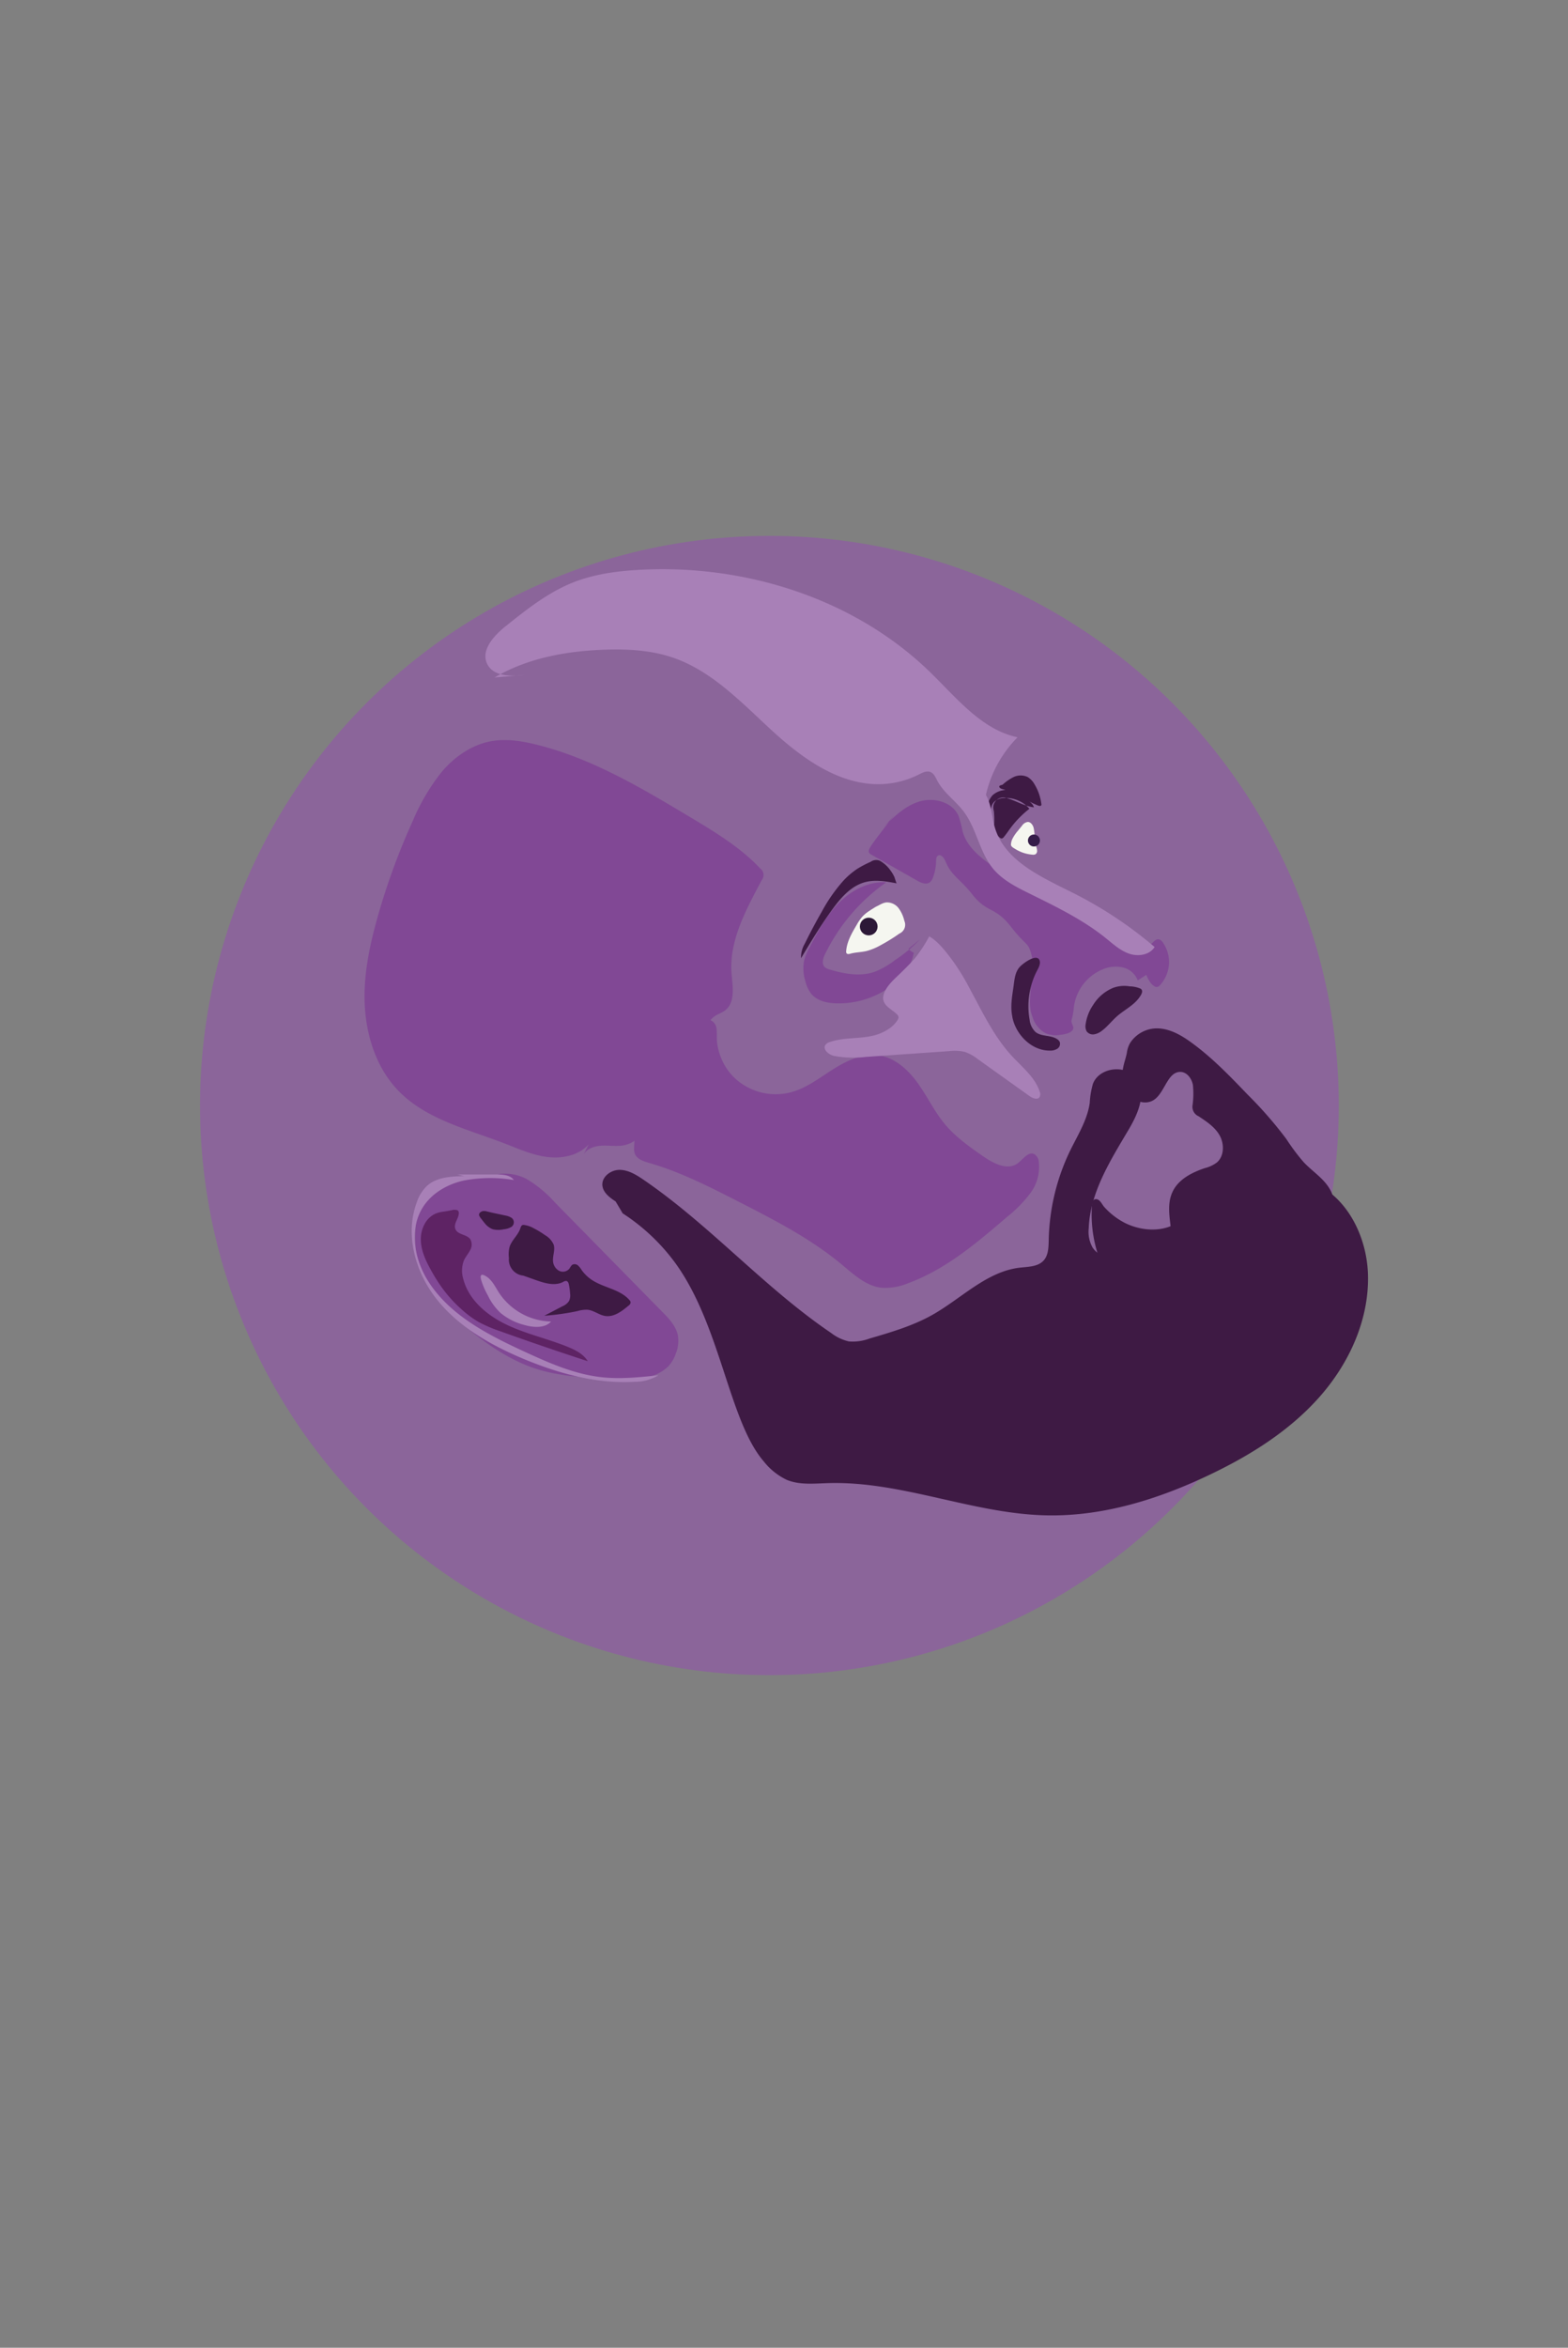 <svg xmlns="http://www.w3.org/2000/svg" viewBox="0 0 412.97 618.07"><rect x="0" y="0" width="412.97" height="618.07" fill="#808080" stroke="none"/><defs><style>.cls-1{fill:#8b659a;}.cls-2{fill:#f5f6f0;}.cls-3{fill:#3e1a44;}.cls-4{fill:#814895;}.cls-5{fill:#a880b7;}.cls-6{fill:#5e2364;}.cls-7{fill:#2c1837;}.cls-8{fill:#351d49;}</style></defs><g id="Layer_2" data-name="Layer 2"><circle class="cls-1" cx="202.64" cy="291.04" r="149.96"/><path class="cls-2" d="M231.3,238.41a20.85,20.85,0,0,0-2.32,1.38,9.35,9.35,0,0,0-1.88,1.55,12.12,12.12,0,0,0-1.47,2.14c-1.27,2.15-2.58,4.4-2.77,6.89a.84.84,0,0,0,.1.59c.23.3.68.2,1,.11,1.36-.38,2.79-.37,4.17-.68a15.59,15.59,0,0,0,3.81-1.56,47.24,47.24,0,0,0,4.94-3.06,2.53,2.53,0,0,0,1.3-3.35,9,9,0,0,0-1.51-3.33,3.85,3.85,0,0,0-3.2-1.52c-1.22.12-2.24,1-3.39,1.41"/><path class="cls-2" d="M271.92,225a1.42,1.42,0,0,0,.74-.08,1,1,0,0,0,.49-.88,3.35,3.35,0,0,0-.19-1,14.65,14.65,0,0,1-.45-2.62,13.87,13.87,0,0,0-.28-2.5c-.21-.75-.77-1.55-1.56-1.53a2.21,2.21,0,0,0-1.51,1l-1.07,1.32a10.36,10.36,0,0,0-1.35,1.94,3.79,3.79,0,0,0-.48,1.71c0,.54.69.87,1.09,1.12a10.63,10.63,0,0,0,2.07,1A10.23,10.23,0,0,0,271.92,225Z"/><path class="cls-3" d="M296,286c1.08,3.37,5.41,5.55,8.22,3.33,2.64-2.09,3.36-7.14,6.63-7.14,1.72,0,3,1.69,3.33,3.42a22.67,22.67,0,0,1-.09,5.33,2.71,2.71,0,0,0,1.59,2.93c2.08,1.38,4.26,2.8,5.52,5s1.27,5.45-.69,7.15a8.8,8.8,0,0,1-3.15,1.49c-3.4,1.13-7,2.93-8.55,6.27-2.17,4.62.41,10-.34,15-.3,2-1.12,3.9-1.17,5.91-.09,4.06,2.94,7.3,5.95,9.81a36,36,0,0,0,11.26,6.82,18,18,0,0,0,13-.27c4.58-2.06,8-6.39,10-11.11s2.87-9.83,3.62-14.9c.58-3.9,1.08-8.1-.65-11.54-1.59-3.15-4.74-5-7.13-7.55a54.37,54.37,0,0,1-4.55-6.08,106.58,106.58,0,0,0-10.22-11.72c-4.68-4.88-9.39-9.78-14.85-13.72-2.74-2-5.84-3.75-9.24-3.7a8.46,8.46,0,0,0-6.84,3.83,7.08,7.08,0,0,0-.87,2.65c-.27,1.36-.77,2.67-1,4A9.66,9.66,0,0,0,296,286Z"/><path class="cls-3" d="M296.37,322c4.09,2,9.14,2.34,12.87.37a21.76,21.76,0,0,1,3.41-1.8,3.86,3.86,0,0,1,3.84.67,4.57,4.57,0,0,1,1,2.69l.67,4.94c.49,3.63,1,7.32.34,10.83s-2.6,6.9-6,8.48c-4.79,2.23-11.28.22-15.4-3.56s-6.3-8.92-7.81-14a34.57,34.57,0,0,1-1.74-12.75c.07-.72,0-2.14,1.07-2.18s1.63,1.41,2.16,2A18.89,18.89,0,0,0,296.37,322Z"/><path class="cls-3" d="M162.14,316.3c-1.59-1.05-3.34-2.36-3.49-4.26-.18-2.29,2.29-4.09,4.58-4.06s4.37,1.31,6.27,2.61c17.56,12,31.79,28.39,49.4,40.33a12,12,0,0,0,4.66,2.22,12.53,12.53,0,0,0,5.43-.75c5.68-1.66,11.42-3.34,16.58-6.24,7.67-4.33,14.28-11.41,23-12.42,2.21-.26,4.73-.22,6.25-1.84,1.33-1.43,1.34-3.58,1.39-5.53a56.65,56.65,0,0,1,5.68-23.53c2-4.06,4.48-8,5.12-12.47a22,22,0,0,1,.85-5.07c1.74-4.44,8.94-5.17,11.54-1.18s.26,9.21-2.15,13.28c-4.82,8.14-10.16,16.55-10.51,26a8.45,8.45,0,0,0,1,5c2.28,3.53,7.48,2.87,11.62,3.62,11.17,2,17.32,16.39,28.64,17.33,8.12.68,15.22-6.44,17.41-14.29s.67-16.2-.86-24.2c9.86,3.35,15.47,14.35,15.74,24.76.32,11.88-5,23.44-12.92,32.32s-18.21,15.29-28.94,20.39c-13.42,6.39-28,10.94-42.89,10.61-19.42-.42-38.11-9.1-57.53-8.48-3.64.11-7.44.53-10.8-.87a17,17,0,0,1-6.07-4.87c-9.2-10.64-11.33-35.9-23.39-52.35A52.42,52.42,0,0,0,164,319.43"/><path class="cls-4" d="M242.25,247.35a37,37,0,0,1-6.43,5.33,22.59,22.59,0,0,1-5.32,3.11c-3.85,1.38-8.12.61-12-.56a3,3,0,0,1-1.28-.62c-.89-.87-.45-2.36.1-3.47a49.59,49.59,0,0,1,16.1-18.86c-4.66-.29-9.16,2.09-12.45,5.39s-5.54,7.48-7.69,11.61a14.64,14.64,0,0,0-1.53,3.77,11.26,11.26,0,0,0,.37,5.28,8.63,8.63,0,0,0,1.63,3.41c1.54,1.77,4.07,2.32,6.42,2.4a23.39,23.39,0,0,0,14.34-4.37c3-2.19,5.62-5.33,6.14-9a2.91,2.91,0,0,1-1.38-1"/><path class="cls-4" d="M262.65,229.11c2.63,2.44,6.49,2.85,9.88,4a41.48,41.48,0,0,1,8,4.26l16.58,10.38c1.81,1.14,4.26,2.26,5.93.92.7-.56,1.3-1.55,2.18-1.38a1.77,1.77,0,0,1,1,.76,9,9,0,0,1-.71,11.31,1.38,1.38,0,0,1-.72.47,1.29,1.29,0,0,1-.88-.26c-1.81-1.23-2-3.86-3.49-5.48a6.55,6.55,0,0,0-4.83-1.81c-1.77,0-3.52.36-5.29.48a4.84,4.84,0,0,1-1.82-.16,5.93,5.93,0,0,1-2.46-2.08,75.44,75.44,0,0,0-6.76-6.74,56.28,56.28,0,0,0-6.3-5.24c-4.77-3.25-10.77-5.28-13.77-10.22a14.25,14.25,0,0,1,7.08,2.57"/><path class="cls-4" d="M232.55,218c2.76-2.9,5.77-5.84,9.61-7s8.7.14,10.3,3.81a34.35,34.35,0,0,1,1.09,4.16c1.4,4.8,6,7.77,10.16,10.57a124.8,124.8,0,0,1,19.2,16c1.57,1.61,3.47,3.4,5.7,3.11a18.43,18.43,0,0,0,2.3-.69,8.3,8.3,0,0,1,7,1.59,22.31,22.31,0,0,1,4.9,5.52.84.84,0,0,1,.21.74.81.81,0,0,1-.37.36l-3,1.93a5.5,5.5,0,0,0-3.88-3.4,8.61,8.61,0,0,0-5.27.46,12.44,12.44,0,0,0-7.7,10.26c-.2,2.26-.69,3.11-.6,3.55.21,1,.63,1.3.45,1.89-.37,1.2-2.62,1.48-3.38,1.57a6.67,6.67,0,0,1-4.08-.53,7.14,7.14,0,0,1-3.23-4.11c-.93-2.38-.76-4.45-.48-7.73s.81-4.35.46-7a11.3,11.3,0,0,0-.81-3.34c-.66-1.53-1.73-1.69-4.86-5.73-4.24-5.47-6.3-3.49-10.33-8.69-3-3.83-5.4-4.75-6.93-8.57-.36-.89-1.25-2-2-1.45-.44.3-.46.93-.47,1.46a12.68,12.68,0,0,1-.78,4.18,2.83,2.83,0,0,1-.9,1.38c-1,.69-2.31.1-3.34-.49L229.51,225a1.29,1.29,0,0,1-.67-.65,1.24,1.24,0,0,1,.08-.8c.39-1.14,6.45-8.7,6.73-9.06"/><path class="cls-4" d="M193.08,283.39a15.78,15.78,0,0,0,14.83,4.26c4.23-1,7.79-3.8,11.47-6.13s8-4.35,12.25-3.66,7.69,3.91,10.19,7.43,4.37,7.49,7.15,10.79,6.44,5.87,10,8.35c2.71,1.88,6.39,3.78,9.05,1.83,1.45-1.06,2.82-3.22,4.42-2.41a2.63,2.63,0,0,1,1.15,2,11.59,11.59,0,0,1-2.24,8.29,34.76,34.76,0,0,1-6.16,6.26c-7.94,6.82-16.12,13.78-25.95,17.39A15.54,15.54,0,0,1,232,339c-4-.53-7.21-3.53-10.34-6.13-8.13-6.78-17.64-11.66-27.06-16.48-7.65-3.91-15.35-7.85-23.61-10.23-1.52-.44-3.29-1-3.82-2.52a4.3,4.3,0,0,1-.16-1.6c.17-5.77,2.37-11.26,4.54-16.61,2.56-6.31,5.36-12.91,10.76-17.05a2.77,2.77,0,0,1,2.19-.75,11.83,11.83,0,0,1,2.42.86,2.69,2.69,0,0,1,1.76,2.09c.22,1.4,0,2.83.23,4.24a16.28,16.28,0,0,0,1.28,4.32A15.31,15.31,0,0,0,193.08,283.39Z"/><path class="cls-4" d="M153.55,304.21c.86-1.83,3.1-2.54,5.12-2.61s4.07.31,6-.17c4.12-1,6.42-5.41,7.55-9.5s1.73-8.58,4.51-11.79c2.17-2.51,5.44-3.94,7.38-6.62,1.44-2,2.13-4.59,4.14-6,.86-.58,1.89-.89,2.72-1.52,2.75-2.1,2-6.31,1.7-9.77-.65-8.68,3.86-16.8,7.93-24.49a2.15,2.15,0,0,0-.4-3.12c-5.14-5.49-11.67-9.44-18.11-13.31-13-7.78-26.15-15.67-40.82-19.28-4-1-8.16-1.63-12.19-.85-5,1-9.37,4.08-12.67,7.94a54.46,54.46,0,0,0-7.73,13.08,178.07,178.07,0,0,0-9.06,24.63c-2.25,7.86-4,16-3.53,24.15s3.21,16.43,8.93,22.27c7.29,7.46,18.07,10,27.79,13.74,3.71,1.43,7.38,3.11,11.33,3.6s8.31-.39,10.94-3.37"/><path class="cls-3" d="M293.15,260.07a11.29,11.29,0,0,0-5.22,4.45,11.92,11.92,0,0,0-2,5.12,2.79,2.79,0,0,0,.28,1.89,2.05,2.05,0,0,0,1.94.77,4.36,4.36,0,0,0,2-.9c1.52-1.12,2.67-2.66,4.09-3.9,1.91-1.66,4.34-2.81,5.83-4.91.45-.63,1.22-1.75.31-2.32a7.42,7.42,0,0,0-2.85-.6A8.49,8.49,0,0,0,293.15,260.07Z"/><path class="cls-3" d="M222.19,231.78a42.47,42.47,0,0,0-5.71,8.15q-2.4,4.17-4.51,8.48a7.14,7.14,0,0,0-1,3.85c2.63-4.38,5.27-8.78,8.29-12.91,2.23-3.06,4.91-6.12,8.56-7.11,2.71-.73,5.58-.21,8.33.31-.07,0-.55-1.6-.64-1.78a10.07,10.07,0,0,0-1-1.64,8.55,8.55,0,0,0-2.79-2.53,2.49,2.49,0,0,0-2.41.28,28.56,28.56,0,0,0-3.51,1.84A20.67,20.67,0,0,0,222.19,231.78Z"/><path class="cls-3" d="M261.05,214.23a3.71,3.71,0,0,1-.07-.67,3.38,3.38,0,0,1,.85-2.47,3.91,3.91,0,0,1,2.51-1,8.16,8.16,0,0,1,6.78,2.83,26.26,26.26,0,0,0-4.92,5c-.61.82-1.18,1.67-1.83,2.46a1,1,0,0,1-.47.35c-.28.06-.54-.16-.75-.36a4.09,4.09,0,0,1-1.24-1.79,4.51,4.51,0,0,1-.1-1.1,23.07,23.07,0,0,0-.05-3.9,5,5,0,0,1-.17-1.08,2.66,2.66,0,0,1,3.62-2.38c2.41.69,4.61,2.13,7.1,2.42a2.51,2.51,0,0,0-.82-1.22,11.5,11.5,0,0,0-4.75-3.08,5.48,5.48,0,0,0-5.34,1.13,5.69,5.69,0,0,0-1.36,4.5,9.79,9.79,0,0,0,.33,1.78c.07.25.31,1.5.57,1.56s.48-1,.46-1.29C261.34,215.32,261.16,214.79,261.05,214.23Z"/><path class="cls-3" d="M263.68,206.94a12.8,12.8,0,0,1,3.17-2.32,4.32,4.32,0,0,1,3.81-.06,5.23,5.23,0,0,1,1.82,1.94,13.22,13.22,0,0,1,1.79,5.18.57.57,0,0,1,0,.26c-.11.3-.53.25-.82.14-3.26-1.27-6.14-3.49-9.52-4.36-.42-.11-.95-.49-.68-.82a.63.63,0,0,1,.31-.17c.85-.26,1.7-.51,2.57-.73"/><path class="cls-3" d="M266.82,268.58c1.23,4.35,5.21,8.06,9.72,8a3.4,3.4,0,0,0,1.93-.49,1.56,1.56,0,0,0,.65-1.75,1.77,1.77,0,0,0-.66-.75c-1.68-1.17-4.18-.62-5.75-1.92a5.27,5.27,0,0,1-1.54-3.23,20.19,20.19,0,0,1,.27-8.37,19.81,19.81,0,0,1,1.42-4c.43-.89,1.19-2,1-3-.51-2.43-4.53.61-5.33,1.53-1.2,1.36-1.34,3.23-1.58,5-.38,2.7-.89,5.29-.34,8C266.66,268,266.74,268.27,266.82,268.58Z"/><path class="cls-5" d="M130.26,178.35c8.65-5.1,18.86-6.95,28.9-7.31,6.1-.21,12.31.11,18.08,2.09,10.49,3.59,18.34,12.15,26.54,19.62S222,207.2,233.09,206.38a23.55,23.55,0,0,0,8.85-2.46c1-.51,2.16-1.1,3.18-.65.87.39,1.27,1.37,1.71,2.21,1.66,3.19,4.83,5.31,7,8.19,3.41,4.54,4.14,10.72,7.77,15.08,2.46,2.94,6,4.74,9.44,6.44,7,3.46,14.1,6.87,20.17,11.76,1.94,1.57,3.83,3.31,6.19,4.12s5.38.36,6.69-1.76a106.67,106.67,0,0,0-21.2-14.1c-8.31-4.2-18.18-8.38-20.86-17.31-.86-2.87-.87-6-2.37-8.63A31.5,31.5,0,0,1,268,194.1c-9.45-2-16-10.3-22.88-17-19.92-19.48-48.75-28.59-76.57-27.09-6.05.32-12.16,1.13-17.78,3.4-6.53,2.62-12.13,7.08-17.63,11.48-3.1,2.48-6.56,6.29-4.83,9.88,1.6,3.32,6.24,3.36,9.9,2.91"/><path class="cls-5" d="M257,263.24c2.74,5.2,5.53,10.47,9.52,14.78,2.72,2.94,6.07,5.57,7.31,9.37a1.7,1.7,0,0,1,0,1.38c-.51.88-1.86.37-2.68-.22l-13.59-9.7a11.7,11.7,0,0,0-3.46-1.93,12,12,0,0,0-4.1-.2l-21.93,1.52a27.69,27.69,0,0,1-8.43-.27c-1.4-.33-3-1.67-2.26-2.88a2.33,2.33,0,0,1,1.25-.79c3.51-1.18,7.27-.8,10.86-1.55a12.68,12.68,0,0,0,4.76-2A8.16,8.16,0,0,0,236,269.1c.57-.78,1-1.34.22-2.09-1.61-1.56-4.31-2.48-3.46-5.26.71-2.31,3-4.16,4.65-5.79,1.25-1.23,2.5-2.46,3.64-3.79a39.23,39.23,0,0,0,3.69-5.66c2.22,1.26,4.14,3.72,5.66,5.72a57.59,57.59,0,0,1,4.4,6.9C255.52,260.49,256.24,261.86,257,263.24Z"/><path class="cls-4" d="M121,310c-3.1,0-6.43.68-8.54,2.95s-2.47,5.23-2.78,8.13a36,36,0,0,0-.15,8.16c1.09,8.54,7.45,15.41,14.12,20.85,5.32,4.34,11.14,8.23,17.69,10.31,6,1.9,12.32,2.21,18.59,2.52a43.75,43.75,0,0,0,10-.29,11.06,11.06,0,0,0,6.12-2.95,9.58,9.58,0,0,0,1.93-3.31,9,9,0,0,0,.57-4.74c-.47-2.49-2.33-4.46-4.11-6.26L146.2,316.61a32.19,32.19,0,0,0-7.12-6,11.86,11.86,0,0,0-6.83-1.59,5.17,5.17,0,0,0-1.7.36,4.09,4.09,0,0,1-1.21.53,23.45,23.45,0,0,1-3.93.15C123.93,310.05,122.44,310,121,310Z"/><path class="cls-3" d="M143.51,325.14a5.39,5.39,0,0,1,2.3,2.5c.45,1.4-.28,2.92-.16,4.39a3.12,3.12,0,0,0,1.58,2.51,2.24,2.24,0,0,0,2.77-.6,3.9,3.9,0,0,1,.68-.95,1.32,1.32,0,0,1,1.51.12,5.36,5.36,0,0,1,1,1.24,10.28,10.28,0,0,0,2.67,2.59c3.13,2.09,7.41,2.45,9.89,5.28a1.11,1.11,0,0,1,.34.67,1.2,1.2,0,0,1-.56.84c-1.77,1.49-3.86,3.07-6.15,2.71-1.63-.26-3-1.49-4.66-1.64a8.27,8.27,0,0,0-2.65.36,63.83,63.83,0,0,1-8.71,1.22l4.79-2.5a3.79,3.79,0,0,0,1.72-1.38,3.48,3.48,0,0,0,.28-1.92,16.79,16.79,0,0,0-.31-2.35c-.08-.4-.23-.86-.62-1a1.31,1.31,0,0,0-.9.25c-2.18,1.14-4.84.34-7.17-.48l-3.33-1.18a4.22,4.22,0,0,1-3.78-4.6,8,8,0,0,1,.16-2.93c.53-1.71,2-2.89,2.7-4.52.22-.53.29-1.32,1-1.3a6.85,6.85,0,0,1,2.68.89A23.32,23.32,0,0,1,143.51,325.14Z"/><path class="cls-3" d="M133.12,320a4.79,4.79,0,0,1,1.35.46,1.45,1.45,0,0,1,0,2.65,4.84,4.84,0,0,1-1.8.51,6.32,6.32,0,0,1-2.87,0,4.84,4.84,0,0,1-2.1-1.56c-.31-.36-.6-.74-.88-1.12a3.17,3.17,0,0,1-.64-1c-.11-.61.51-1,1-1.11a2.62,2.62,0,0,1,1.11.11l1.49.35Z"/><path class="cls-5" d="M122.27,309.63c-3.46.06-7.24.24-9.81,2.56a10.65,10.65,0,0,0-2.71,4.38c-3.15,8.54-.34,18.45,5.34,25.56s13.86,11.8,22.23,15.37c9.45,4,19.63,6.88,29.89,6.26a11.79,11.79,0,0,0,6.18-1.7c-5,.53-10.06,1.05-15.06.49-7.05-.79-13.66-3.7-20.1-6.67-9.68-4.46-19.74-9.58-25.45-18.58-3.69-5.82-5.08-13.71-1.38-19.52,2.37-3.72,6.5-6.06,10.79-7a37.65,37.65,0,0,1,13.14-.13c-.94-1.32-2.83-1.45-4.46-1.45H120.46"/><path class="cls-5" d="M138.81,349c2.19.51,4.82.57,6.33-1.09a16.94,16.94,0,0,1-13.7-7.56c-1.05-1.62-1.92-3.6-3.73-4.53-.27-.14-.78-.39-1-.08s-.08.84,0,1.15a19.47,19.47,0,0,0,1.77,4.12,15.18,15.18,0,0,0,3.39,4.67,16,16,0,0,0,6.14,3.11Z"/><path class="cls-6" d="M110.84,326.26c0,2.94,1.32,5.71,2.76,8.28a44.62,44.62,0,0,0,3.42,5.29,35.4,35.4,0,0,0,4.62,4.94,26.43,26.43,0,0,0,4.55,3.33,37.92,37.92,0,0,0,5.61,2.38q11.46,4.11,23,7.87c-1.13-1.88-3.22-2.94-5.25-3.77-5.29-2.15-10.93-3.37-16.08-5.82s-10-6.48-11.44-12a7.48,7.48,0,0,1,.18-5c.43-.92,1.12-1.7,1.59-2.6a2.89,2.89,0,0,0,.07-2.91c-.93-1.32-3.31-1.16-3.92-2.66-.5-1.22.52-2.46.81-3.6.11-.46.2-1.11-.28-1.38a2.56,2.56,0,0,0-1.55,0c-.71.12-1.42.27-2.14.37a7.51,7.51,0,0,0-2.23.59,6.13,6.13,0,0,0-2.68,2.58A8.22,8.22,0,0,0,110.84,326.26Z"/><circle class="cls-7" cx="228.8" cy="243.92" r="2.33"/><circle class="cls-8" cx="272.31" cy="221.27" r="1.58"/></g></svg>